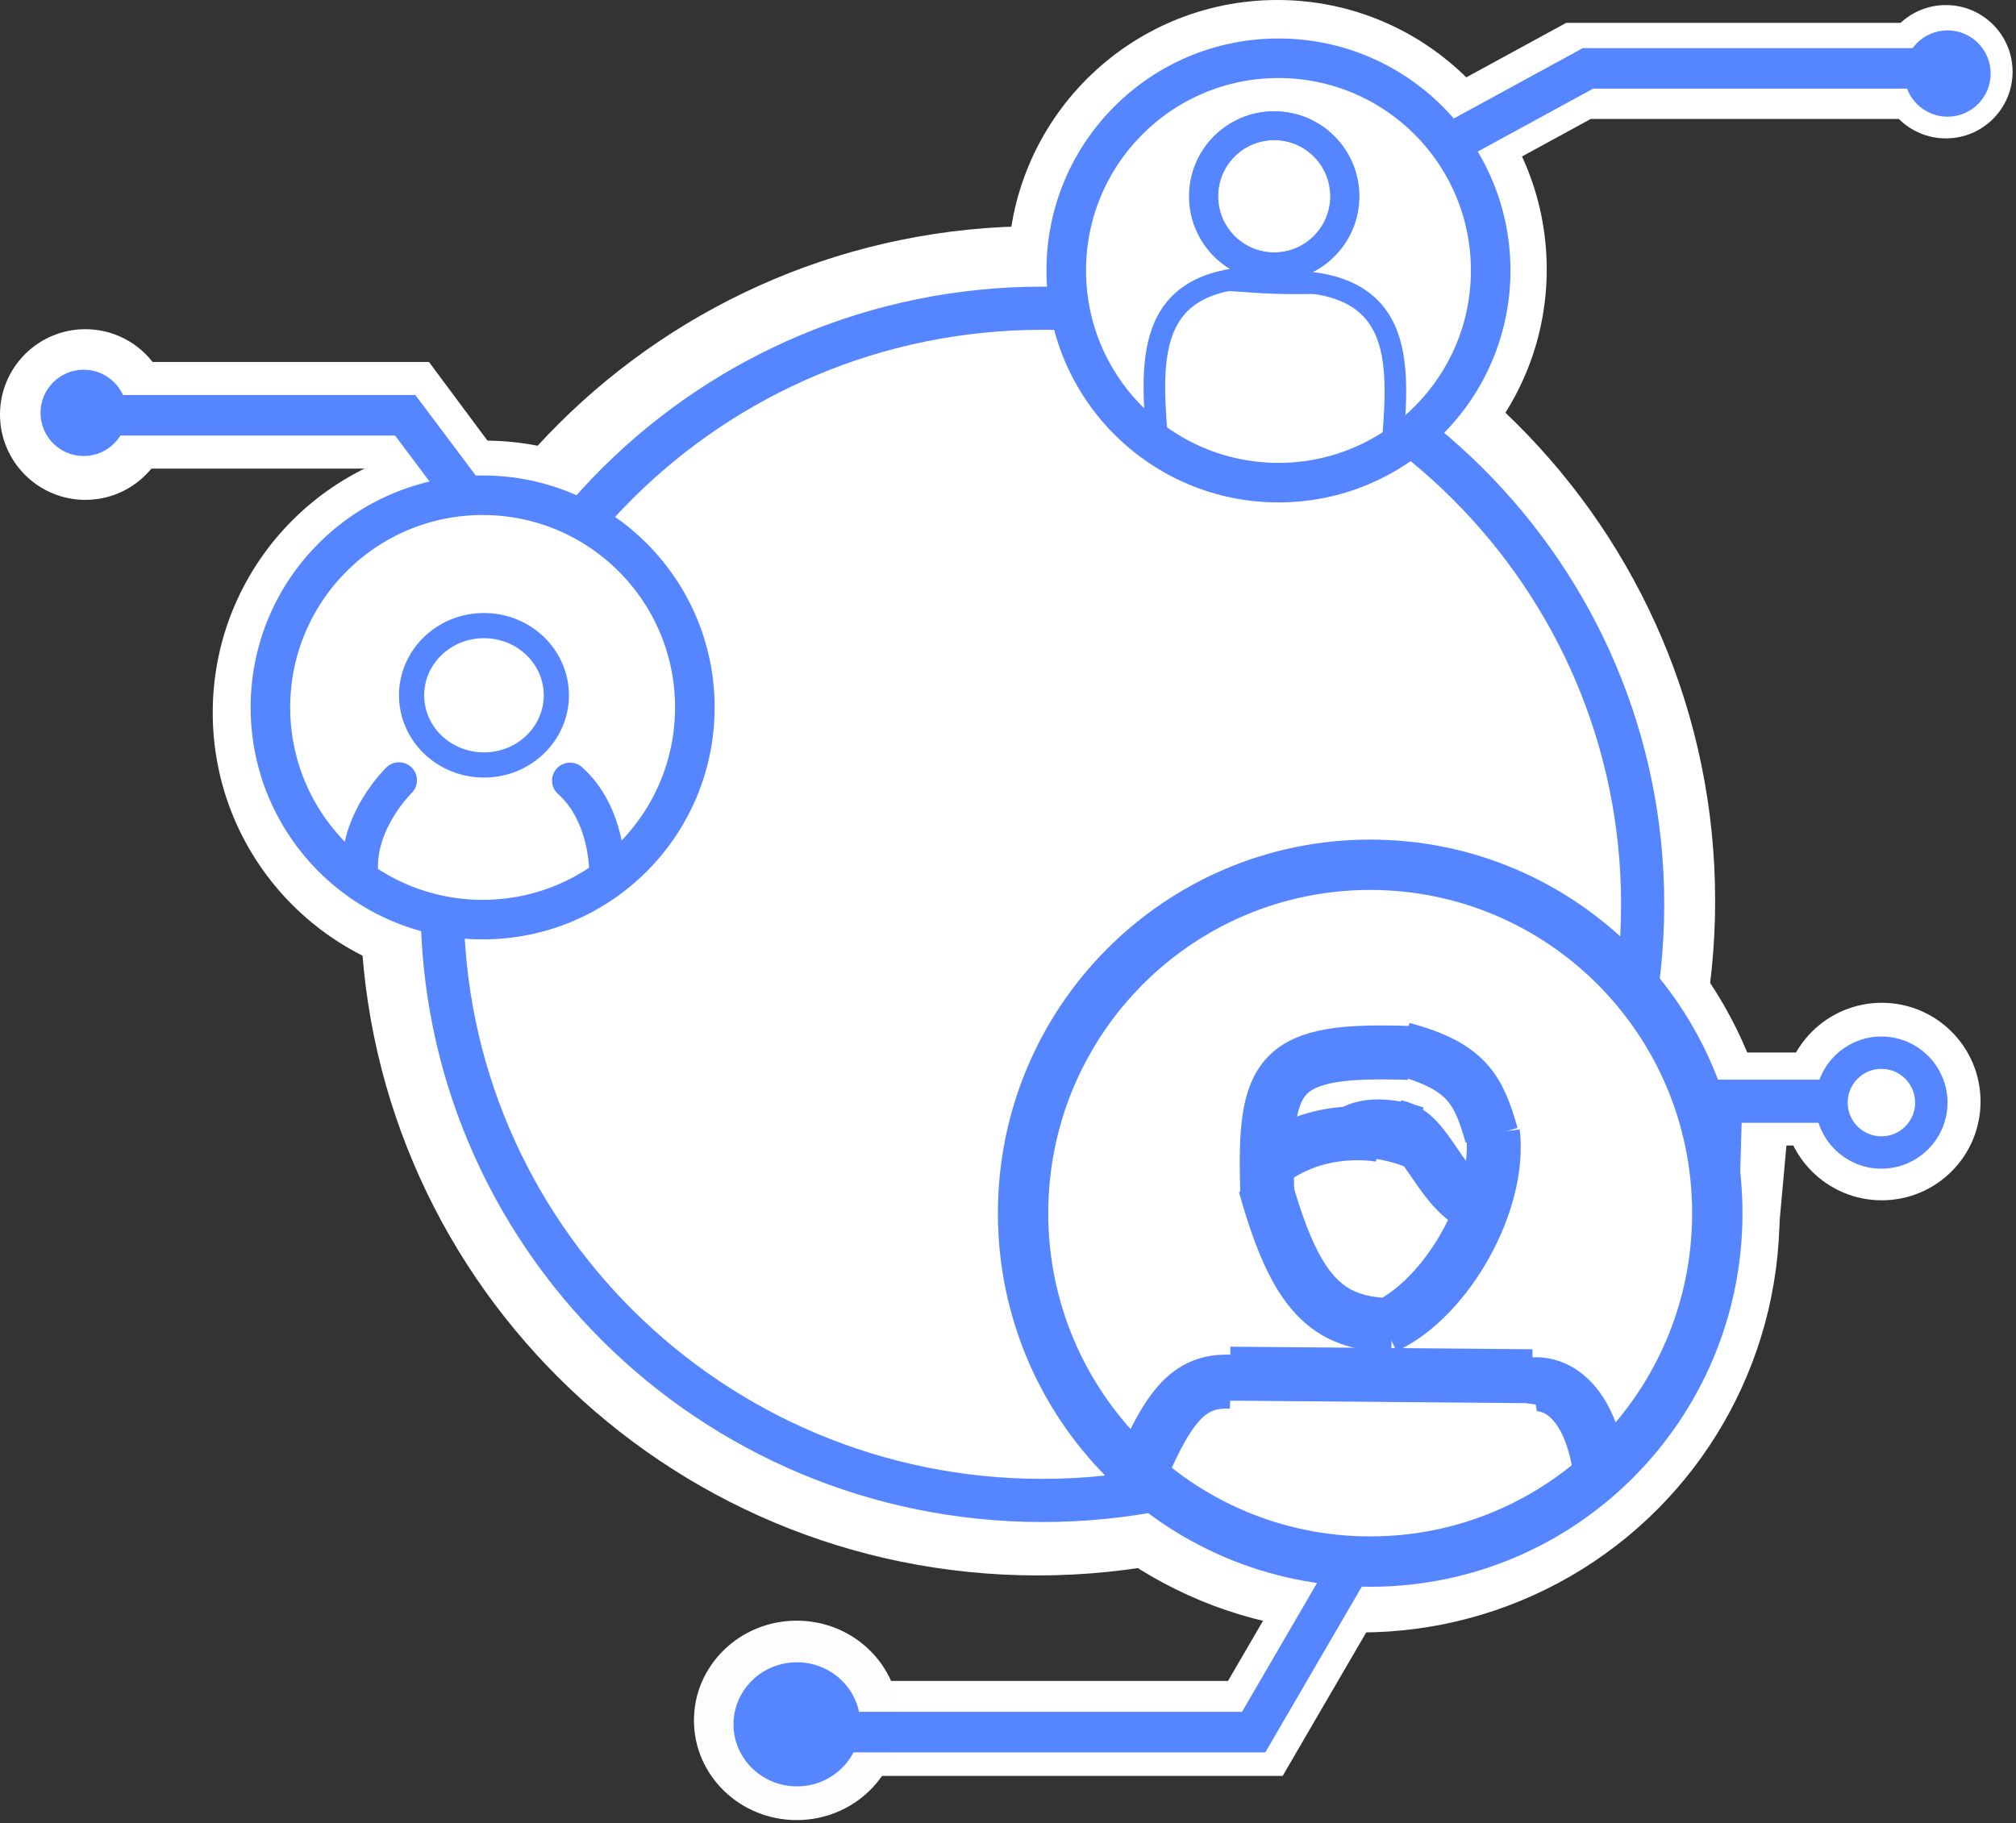 <svg width="398" height="360" viewBox="0 0 398 360" fill="none" xmlns="http://www.w3.org/2000/svg">
    <rect x="0" y="0" width="398" height="360" fill="#333333" stroke="none"/>
    <circle cx="16.849" cy="81.849" r="16.849" fill="white"/>
    <path d="M94.663 102.534L79.394 82H12" stroke="white" stroke-width="21.061"/>
    <circle cx="95.704" cy="140.705" r="49.592" fill="white" stroke="white" stroke-width="8.226"/>
    <path d="M334.119 177.86C334.119 248.934 276.27 306.582 204.871 306.582C133.473 306.582 75.623 248.934 75.623 177.86C75.623 106.786 133.473 49.138 204.871 49.138C276.27 49.138 334.119 106.786 334.119 177.86Z" fill="white" stroke="white" stroke-width="8.973"/>
    <circle cx="252.178" cy="53.178" r="49.065" fill="white" stroke="white" stroke-width="8.226"/>
    <path d="M279 31.796L311.625 14H390.518" stroke="white" stroke-width="18.982"/>
    <circle cx="384.163" cy="14.163" r="13.163" fill="white"/>
    <path d="M342 242.259L344.288 217H373" stroke="white" stroke-width="18.37"/>
    <path d="M387.635 217.5C387.635 226.411 380.411 233.635 371.5 233.635C362.589 233.635 355.365 226.411 355.365 217.5C355.365 208.589 362.589 201.365 371.5 201.365C380.411 201.365 387.635 208.589 387.635 217.5Z" fill="white" stroke="white" stroke-width="6.73"/>
    <circle cx="268.663" cy="239.663" r="77.428" fill="white" stroke="white" stroke-width="10.469"/>
    <path d="M270.692 302L247.829 341.277H147" stroke="white" stroke-width="18.759"/>
    <path d="M177.568 339.688C177.568 350.561 168.487 359.375 157.284 359.375C146.082 359.375 137 350.561 137 339.688C137 328.814 146.082 320 157.284 320C168.487 320 177.568 328.814 177.568 339.688Z" fill="#FDFDFD"/>
    <path d="M324.295 178.561C324.295 243.54 271.266 296.264 205.793 296.264C140.32 296.264 87.291 243.54 87.291 178.561C87.291 113.581 140.32 60.857 205.793 60.857C271.266 60.857 324.295 113.581 324.295 178.561Z" fill="white" stroke="#5585FF" stroke-width="8.521"/>
    <circle cx="95.281" cy="139.681" r="41.897" fill="white" stroke="#5585FF" stroke-width="7.811"/>
    <path d="M78.77 154.06C78.77 154.06 70.555 161.974 71.083 172.085" stroke="#5585FF" stroke-width="7.101" stroke-linecap="round" stroke-linejoin="round"/>
    <path d="M119.867 172.166C119.867 172.166 120.067 160.832 112.538 154.129" stroke="#5585FF" stroke-width="7.101" stroke-linecap="round" stroke-linejoin="round"/>
    <path d="M109.837 137.284C109.837 144.808 103.515 151.043 95.546 151.043C87.577 151.043 81.255 144.808 81.255 137.284C81.255 129.76 87.577 123.525 95.546 123.525C103.515 123.525 109.837 129.76 109.837 137.284Z" stroke="#5585FF" stroke-width="4.971"/>
    <path d="M339.031 239.543C339.031 277.553 308.333 308.336 270.504 308.336C232.674 308.336 201.977 277.553 201.977 239.543C201.977 201.532 232.674 170.749 270.504 170.749C308.333 170.749 339.031 201.532 339.031 239.543Z" fill="white" stroke="#5585FF" stroke-width="9.942"/>
    <path d="M223.902 293.6C230.349 277.922 234.408 272.362 243.075 272.828" stroke="#5585FF" stroke-width="10.652"/>
    <path d="M315.929 290.593C313.111 271.42 302.459 273.362 302.459 273.362" stroke="#5585FF" stroke-width="10.652"/>
    <line x1="242.855" y1="271.232" x2="302.505" y2="271.737" stroke="#5585FF" stroke-width="10.652"/>
    <line x1="298.523" y1="274.452" x2="312.37" y2="276.582" stroke="#5585FF" stroke-width="4.261"/>
    <path d="M278.12 207.899C252.226 207.03 249.442 211.529 250.174 235.181" stroke="#5585FF" stroke-width="10.652"/>
    <path d="M276.895 207.125C289.525 210.516 291.897 215.084 294.471 224.168" stroke="#5585FF" stroke-width="10.652"/>
    <path d="M294.737 223.639C296.364 237.252 285.851 256.176 273.433 261.986" stroke="#5585FF" stroke-width="10.652"/>
    <path d="M249.733 233.95C255.709 255.417 261.916 261.434 274.765 261.644" stroke="#5585FF" stroke-width="10.652"/>
    <path d="M249.828 230.013C260.113 221.498 272.73 224.154 272.73 224.154" stroke="#5585FF" stroke-width="10.652"/>
    <path d="M275.501 222.453C282.301 223.89 283.928 235.438 293.076 238.963" stroke="#5585FF" stroke-width="10.652"/>
    <path d="M279.366 223.727C269.971 220.635 266.563 223.933 266.563 223.933" stroke="#5585FF" stroke-width="10.652"/>
    <path d="M284.538 232.323C279.515 228.103 275.16 226.773 265.205 225.879" stroke="#5585FF" stroke-width="4.261"/>
    <ellipse cx="157.327" cy="340.468" rx="12.516" ry="12.25" fill="#5585FF"/>
    <path d="M267 308.5L247.5 342H161.5" stroke="#5585FF" stroke-width="8"/>
    <circle cx="384.479" cy="14.521" r="8.521" fill="#5585FF"/>
    <path d="M286 28.5L313.5 13.5H380" stroke="#5585FF" stroke-width="8"/>
    <circle cx="16.521" cy="81.522" r="8.521" fill="#5585FF"/>
    <path d="M92 98L80 82H18.5" stroke="#5585FF" stroke-width="8"/>
    <path d="M381.283 217.707C381.283 223.148 376.872 227.56 371.43 227.56C365.988 227.56 361.577 223.148 361.577 217.707C361.577 212.265 365.988 207.854 371.43 207.854C376.872 207.854 381.283 212.265 381.283 217.707Z" fill="white" stroke="#5585FF" stroke-width="6.391"/>
    <path d="M339.208 234.482L339.701 217.439H362.11" stroke="#5585FF" stroke-width="8.521"/>
    <circle cx="252.396" cy="53.401" r="41.897" fill="white" stroke="#5585FF" stroke-width="7.811"/>
    <circle r="13.936" transform="matrix(-1 0 0 1 251.596 38.754)" stroke="#5585FF" stroke-width="5.681"/>
    <path d="M274.765 89.625C276.096 72.848 278.28 55.113 252.928 55.539" stroke="#5585FF" stroke-width="4.261"/>
    <circle cx="251.513" cy="38.754" r="13.936" stroke="#5585FF" stroke-width="5.681"/>
    <path d="M228.611 88.818C227.28 72.041 225.096 54.306 250.448 54.732" stroke="#5585FF" stroke-width="4.261"/>
    <path d="M260.385 56.597C244.981 56.99 242.393 55.148 238.016 56.597" stroke="#5585FF" stroke-width="2.841"/>
</svg>
